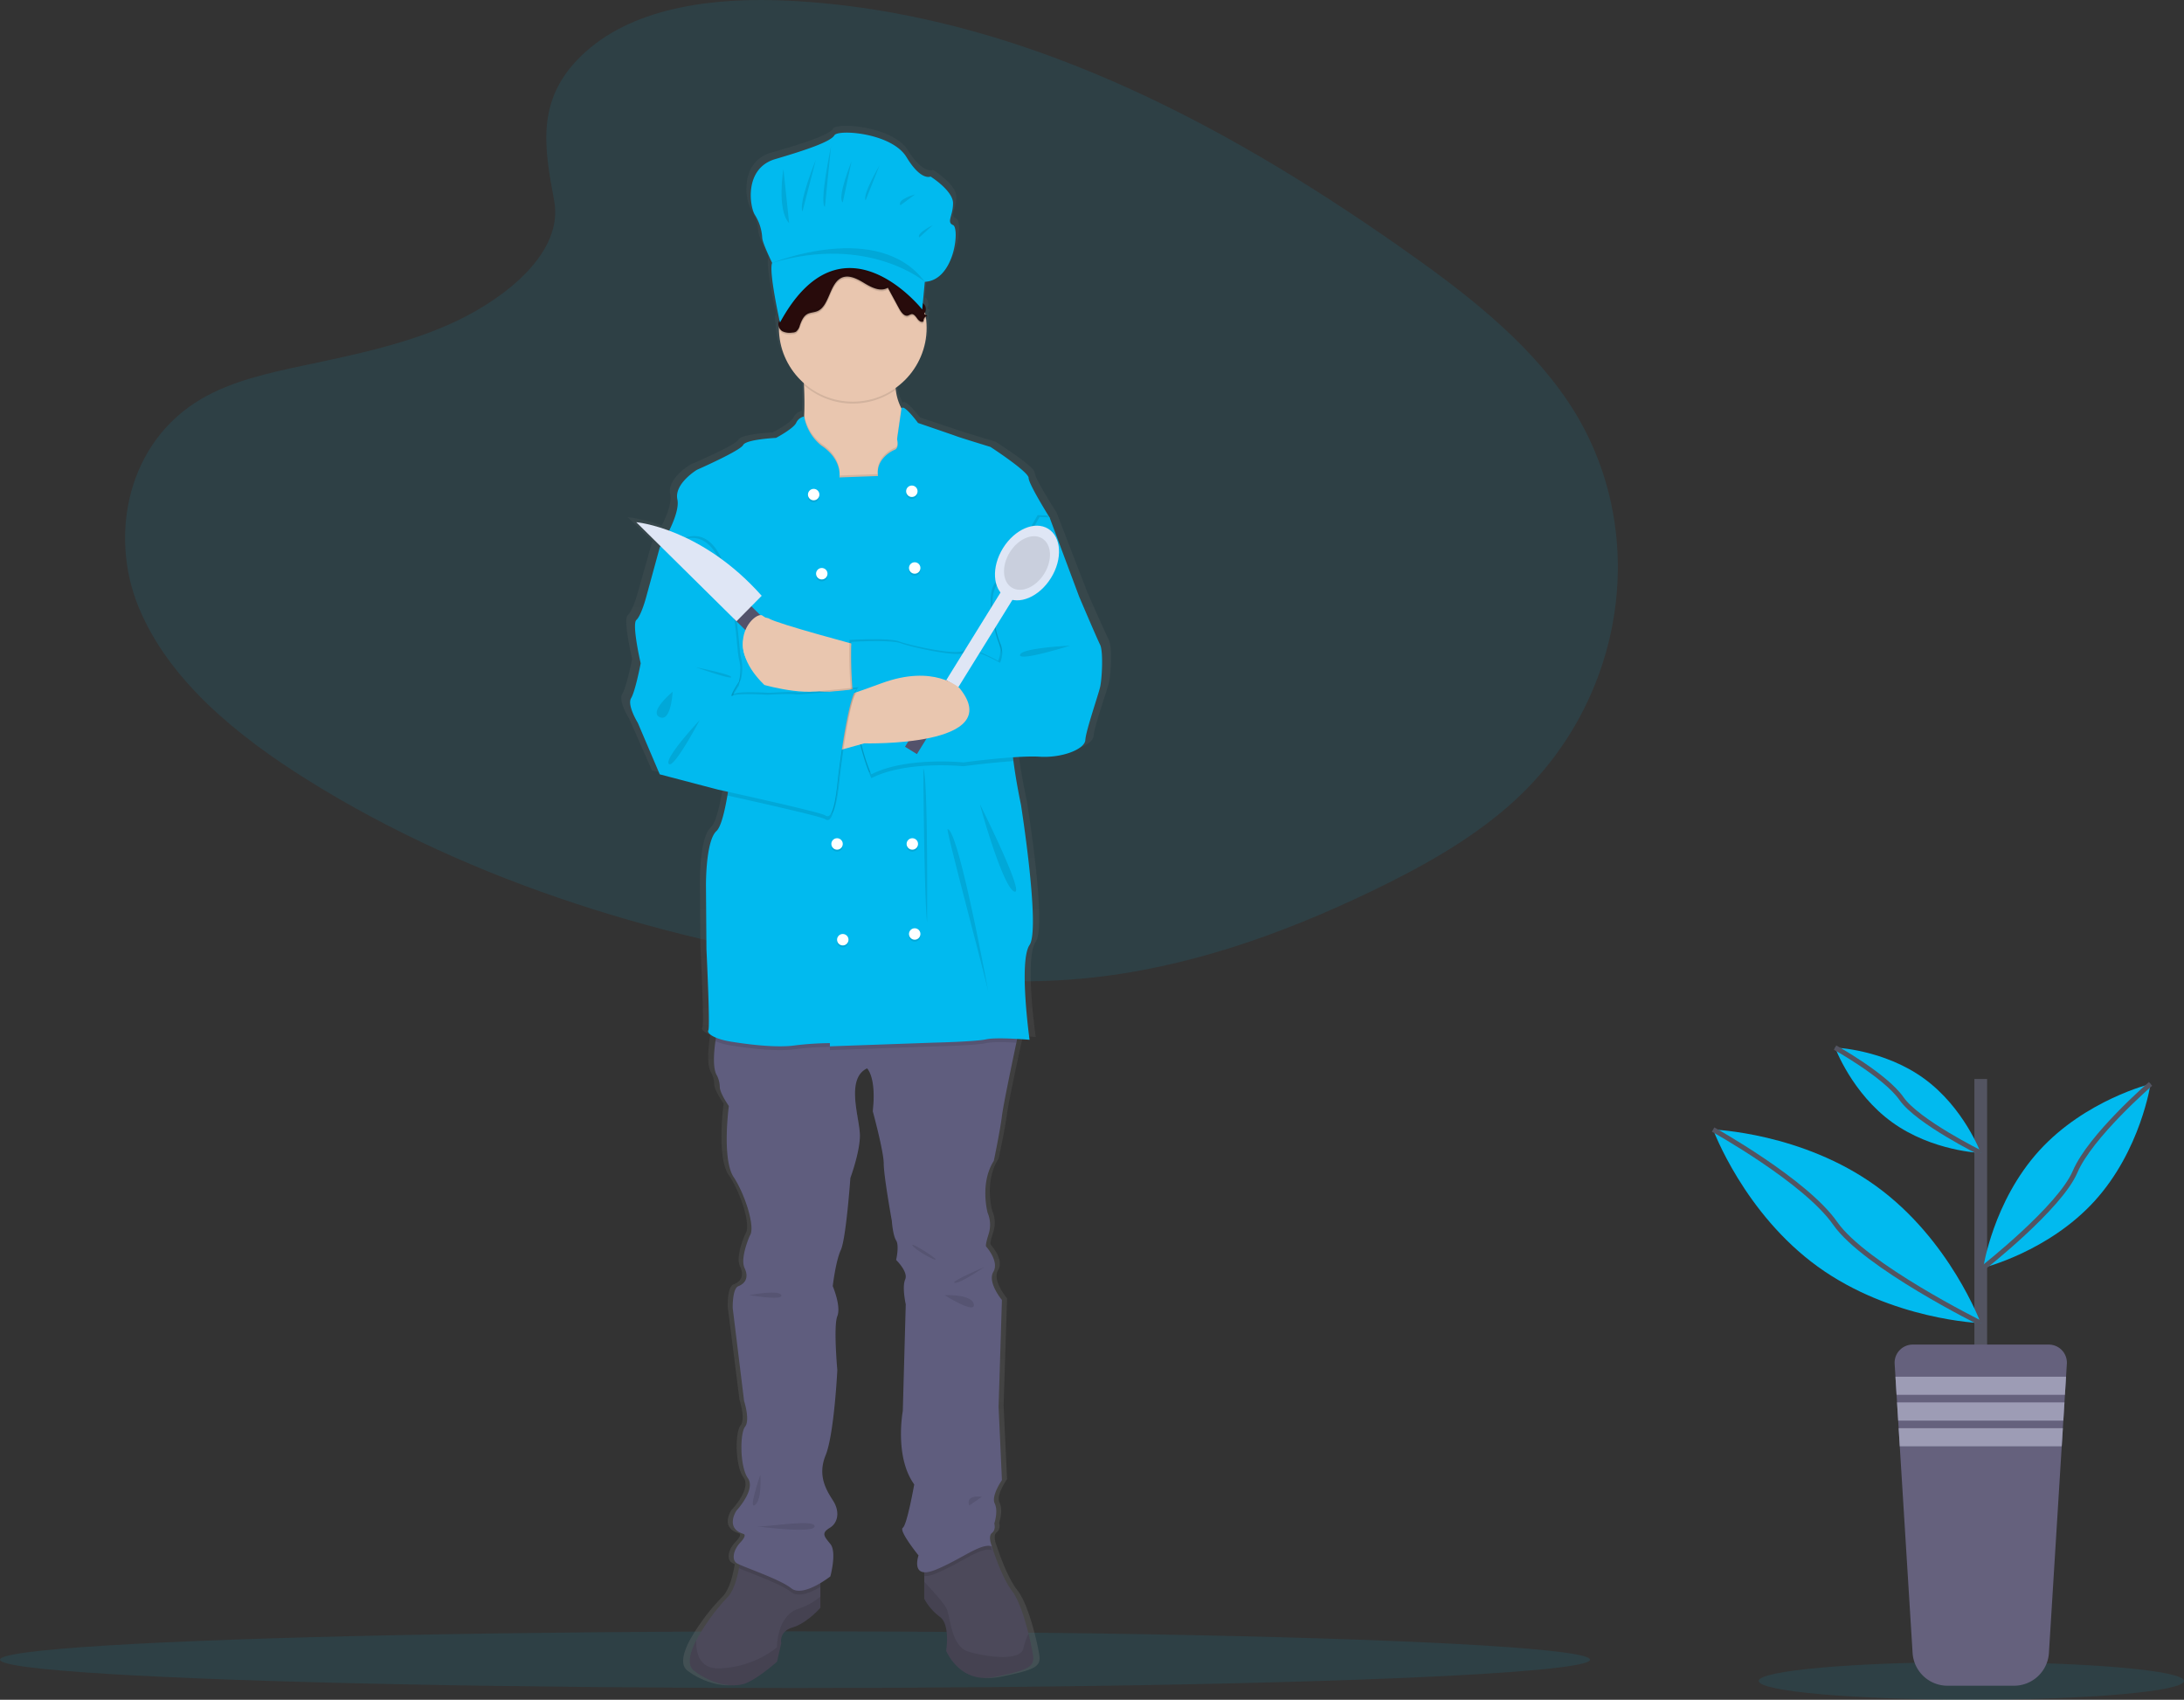<svg xmlns="http://www.w3.org/2000/svg" data-name="Layer 1" width="890.069" height="692.728" viewBox="0 0 890.069 692.728"><rect x="0" y="0" width="890.069" height="692.728" fill="#333333" stroke="none"/><defs><linearGradient id="a" x1="507.947" y1="790.481" x2="507.947" y2="154.92" gradientUnits="userSpaceOnUse"><stop offset="0" stop-color="gray" stop-opacity=".25"/><stop offset=".535" stop-color="gray" stop-opacity=".12"/><stop offset="1" stop-color="gray" stop-opacity=".1"/></linearGradient></defs><ellipse cx="324" cy="676.395" rx="324" ry="11.547" fill="#01baef" opacity=".1"/><path d="M238.822 20.964C259.463 2.57 291.863-1.179 321.355.287 413.99 4.889 497.61 49.61 569.94 100.197c26.185 18.312 51.965 38.047 68.962 63.266 34.6 51.336 24.337 122.452-23.775 164.744-16.37 14.389-36.213 25.42-56.585 35.198-36.222 17.386-75.305 31.343-116.416 35.315-29.317 2.833-58.995.53-88.14-3.422-81.43-11.044-161.36-35.464-228.352-77.244-29.383-18.324-57.078-41.106-69.189-70.75s-4.36-67.21 25.643-84.756c12.409-7.257 27.245-10.535 41.77-13.613 21.38-4.53 43.104-8.995 62.398-18.205 19.929-9.512 43.526-27.907 39.58-48.962-4.233-22.59-7.63-42.431 12.987-60.804z" fill="#01baef" opacity=".1"/><ellipse cx="803.416" cy="685.062" rx="86.653" ry="7.667" fill="#01baef" opacity=".1"/><path d="M606.904 364.53c-1.41-2.731-8.869-19.702-8.869-19.702l-12.497-32.382s-8.868-13.655-8.868-16.191-16.126-12.68-16.126-12.68-13.101-3.901-14.11-4.292-16.528-5.524-16.528-5.524-6.111-8.037-6.982-5.938v.005c-.032-.053-.065-.099-.096-.153a20.75 20.75 0 01-2.33-7.514c-.034-.234-.062-.48-.092-.724a29.91 29.91 0 0013.129-24.628 29.51 29.51 0 00-.258-3.828 2.684 2.684 0 01.346-.183c.251-.109.188-.197.003-.29.063-.033.126-.068.19-.095.334-.145.11-.255-.212-.385l.02-.01c.454-.198-.121-.328-.583-.537-.025-.135-.048-.27-.075-.405a2.723 2.723 0 00.185-.804c.041.02.079.042.122.061a3.414 3.414 0 00-.008-1.526 2.684 2.684 0 01-.105.3 2.547 2.547 0 00-1.173-2.31l-.073-.061.855-8.752c12.605-.595 14.816-22.04 11.942-23.231s0-3.773 0-8.935-9.51-10.921-9.51-10.921-3.98 1.985-10.171-7.943-28.969-11.516-30.517-8.935-11.72 5.957-24.988 9.73-10.835 19.459-8.624 22.834a19.266 19.266 0 013.096 9.332c0 1.986 4.201 10.325 4.201 10.325-1.325 2.89 2.048 18.72 3.046 23.22-.015.139-.032.276-.046.415-.008.014-.02.025-.028.04a2.12 2.12 0 00-.129.225 2.59 2.59 0 00-.203 1.493 3.117 3.117 0 00.223 1.63 29.758 29.758 0 0010.553 22.203l.046.822c.185 3.675.29 8.021.097 12.18-.01.213-.026.421-.038.633a4.76 4.76 0 00-3.373 2.66c-1.25 2.403-8.506 6.11-8.506 6.11s-12.699.585-13.908 2.926-19.552 10.143-19.552 10.143-9.675 5.658-8.264 12.095c.737 3.364-1.332 8.59-3.477 12.815a60.857 60.857 0 00-13.914-3.47L421 324.21c-.215.336-.342.526-.342.526l-5.845 20.678s-2.016 7.217-4.031 8.973 1.814 17.752 1.814 17.752-2.218 11.314-4.032 14.24 2.822 10.144 2.822 10.144l9.272 21.067 24.591 6.243s1.639.346 4.287.914q-.125.755-.256 1.505c-1.185 6.71-2.74 12.882-4.636 14.552-4.636 4.096-4.434 22.433-4.434 22.433l.202 25.945s1.612 31.992.806 33.162c-.51.739.512 1.944 3.207 3.026-.077.482-.153.97-.224 1.468-.758 5.306-1.096 11.361.645 14.038a10.665 10.665 0 011.21 4.682c0 2.536 3.83 7.802 3.83 7.802s-3.024 21.653 2.015 29.066 9.272 20.873 6.853 23.994c0 0-4.233 9.168-2.217 13.265s0 6.437-2.62 7.413-2.395 8.973-2.395 8.973l4.813 38.039s2.62 7.803.403 10.534-2.217 16.386 1.21 21.068-4.838 13.264-4.838 13.264-5.039 7.218 3.024 9.56c0 0 1.612.39-1.411 3.51s-3.629 7.023-1.613 8.388a9.225 9.225 0 001.308.65c-.075.462-.156.941-.252 1.45-.774 4.072-2.233 9.378-4.886 11.946a85.16 85.16 0 00-13.198 17.587c-2.766 5.244-3.975 10.152-.911 12.454 7.256 5.462 16.528 7.217 21.97 5.072s13.102-8.779 13.102-8.779l1.814-7.607s-1.21-4.682 4.838-6.438 11.69-7.998 11.69-7.998v-10.112a42.853 42.853 0 004.233-2.762s2.822-9.95 0-13.265-3.83-4.487-.201-6.633 4.12-6.827 1.46-10.924c-2.67-4.096-6.902-10.144-3.274-18.727s4.958-34.918 4.958-34.918-1.693-17.946 0-22.043-1.935-12.29-1.935-12.29 1.21-10.143 3.427-14.825 4.031-29.456 4.031-29.456 4.031-10.533 4.031-17.361-6.248-23.214 3.024-27.505c0 0 4.031 3.511 2.419 17.556 0 0 4.636 16.386 4.636 21.458s3.426 23.409 3.426 23.409.403 5.852 1.814 7.998 0 7.998 0 7.998 5.241 4.877 3.83 7.998.242 10.16.242 10.16l-1.25 43.68s-3.628 18.727 4.838 30.04c0 0-3.024 16.582-4.838 17.752s6.652 11.314 6.652 11.314-2.347 6.572 2.419 6.894v10.858a23.198 23.198 0 006.651 7.413c4.435 3.12 2.62 13.85 2.62 13.85s5.645 13.655 20.56 10.729 16.932-4.292 16.126-9.169c-.29-1.779-.936-4.954-1.863-8.56-1.604-6.265-4.063-13.826-7.006-17.556-4.636-5.875-8.466-18.165-8.466-18.165s-1.814-4.096 0-5.462 1.008-3.901 1.008-3.901 1.766-5.072.177-8.193 3.048-9.559 3.048-9.559l-1.411-30.041 1.41-43.696s-6.248-7.218-3.627-11.51-3.024-10.338-3.024-10.338-.604-.195 1.008-5.072a12.156 12.156 0 00-.403-8.778s-3.427-12.095 2.62-21.263c0 0 2.62-12.094 3.427-18.337.556-4.338 4.04-20.545 6.111-30.025l.337-1.54c2.985.164 5.243.354 5.243.354s-4.636-32.187 0-38.82-3.629-57.35-3.629-57.35-1.975-8.865-3.192-17.908c-.07-.516-.133-1.03-.197-1.545a97.708 97.708 0 0111.25-.25c9.676.585 19.15-3.121 19.35-6.828s5.443-18.336 6.25-21.653 1.41-14.63 0-17.361z" transform="translate(-154.965 -103.636)" fill="url(#a)"/><path d="M334.326 637.21v18.063s-5.439 6.215-11.265 7.963-4.662 6.409-4.662 6.409l-1.748 7.575s-7.38 6.603-12.624 8.74-14.178.388-21.17-5.05c-2.952-2.292-1.787-7.179.878-12.4A84.568 84.568 0 01296.452 651c2.556-2.556 3.963-7.839 4.708-11.894.552-3.038.73-5.392.73-5.392z" fill="#4c495a"/><path d="M334.326 650.689v4.584s-5.439 6.215-11.265 7.963-4.662 6.409-4.662 6.409l-1.748 7.575s-7.38 6.603-12.624 8.74-14.178.388-21.17-5.05c-2.952-2.292-1.787-7.179.878-12.4-.125 5.486 1.5 11.646 9.416 11.429a40.104 40.104 0 0023.5-8.546s-.194-12.819 8.74-15.732a27.213 27.213 0 008.935-4.972z" opacity=".1"/><path d="M405.41 683.435c-14.372 2.913-19.81-10.682-19.81-10.682s1.748-10.683-2.525-13.79a22.92 22.92 0 01-6.41-7.38v-17.869l17.48-12.43 9.463 8.375.637.559s3.69 12.236 8.158 18.086c2.835 3.713 5.205 11.241 6.75 17.48.894 3.59 1.516 6.751 1.795 8.522.777 4.856-1.165 6.215-15.537 9.129z" fill="#4c495a"/><path d="M405.41 683.435c-14.372 2.913-19.81-10.682-19.81-10.682s1.748-10.683-2.525-13.79a22.92 22.92 0 01-6.41-7.38v-6.923c2.774 2.93 8.003 8.6 9.13 11.001 1.553 3.302 1.747 15.344 8.933 17.48s21.17 4.079 22.336-1.36a30.3 30.3 0 012.09-5.997c.893 3.59 1.515 6.751 1.794 8.522.777 4.856-1.165 6.215-15.537 9.129zm-103.52-49.721l32.436 3.496v9.548c-3.66 2.167-8.903 4.467-11.848 2.105-4.35-3.48-17.286-7.9-21.318-9.757.552-3.038.73-5.392.73-5.392zm102.355-1.942c-4.467-1.554-12.43 5.244-22.918 9.517a10.917 10.917 0 01-4.661 1.04v-8.615l17.48-12.43 9.462 8.375a11.814 11.814 0 00.637 2.113z" opacity=".1"/><path d="M415.704 417.934s-.613 2.859-1.491 7.007c-1.997 9.44-5.353 25.576-5.889 29.895-.777 6.215-3.302 18.257-3.302 18.257-5.826 9.128-2.525 21.17-2.525 21.17a12.468 12.468 0 01.389 8.74c-1.554 4.856-.971 5.05-.971 5.05s5.438 6.02 2.913 10.294 3.496 11.459 3.496 11.459l-1.36 43.505 1.36 29.91s-4.467 6.41-2.937 9.517-.17 8.157-.17 8.157.776 2.525-.972 3.885 0 5.438 0 5.438c-4.467-1.554-12.43 5.244-22.918 9.517s-6.992-5.827-6.992-5.827-8.157-10.1-6.41-11.265 4.662-17.674 4.662-17.674c-8.157-11.265-4.661-29.91-4.661-29.91l1.204-43.49s-1.593-7.007-.233-10.115-3.69-7.963-3.69-7.963 1.36-5.827 0-7.963-1.748-7.963-1.748-7.963-3.302-18.257-3.302-23.307-4.467-21.364-4.467-21.364c1.554-13.984-2.33-17.48-2.33-17.48-8.935 4.273-2.914 20.587-2.914 27.385s-3.884 17.286-3.884 17.286-1.748 24.666-3.885 29.327-3.302 14.761-3.302 14.761 3.496 8.157 1.865 12.236 0 21.947 0 21.947-1.282 26.22-4.778 34.766.583 14.566 3.154 18.645c2.564 4.079 2.09 8.74-1.406 10.876s-2.525 3.302.194 6.604 0 13.207 0 13.207-11.07 8.74-15.926 4.856-20.393-8.935-22.335-10.294-1.36-5.244 1.553-8.352 1.36-3.496 1.36-3.496c-7.769-2.33-2.913-9.517-2.913-9.517s7.963-8.545 4.66-13.207-3.3-18.256-1.164-20.975-.389-10.488-.389-10.488l-4.638-37.874s-.217-7.963 2.307-8.934 4.468-3.302 2.525-7.38 2.137-13.207 2.137-13.207c2.33-3.108-1.748-16.51-6.604-23.89s-1.942-28.939-1.942-28.939-3.69-5.244-3.69-7.768a10.883 10.883 0 00-1.165-4.662c-1.678-2.664-1.352-8.693-.622-13.976a106.327 106.327 0 011.787-9.525z" fill="#5f5d7e"/><path d="M377.637 197.881l-38.262 8.934s-18.84-15.926-14.178-24.472c1.6-2.936 2.308-7.947 2.548-13.246.187-4.14.086-8.468-.093-12.127-.272-5.29-.707-9.198-.707-9.198s39.233-22.141 37.873 0a56.554 56.554 0 00.257 11.063 21.15 21.15 0 002.245 7.481c2.097 3.737 4.685 3.791 4.685 3.791z" fill="#e9c6af"/><path d="M365.075 158.835a30.092 30.092 0 01-37.423-1.865c-.272-5.29-.707-9.198-.707-9.198s39.233-22.141 37.873 0a56.554 56.554 0 00.257 11.063z" opacity=".1"/><circle cx="347.533" cy="133.594" r="30.104" fill="#e9c6af"/><path d="M377.637 197.881l-38.262 8.934s-18.84-15.926-14.178-24.472c1.6-2.936 2.308-7.947 2.548-13.246a19.52 19.52 0 006.969 11.693c8.74 5.826 7.38 13.012 7.38 13.012l15.732-.582c-.97-6.41 4.856-9.906 6.798-10.682s.971-4.273.971-4.273l1.725-11.949c2.097 3.737 4.685 3.791 4.685 3.791zm38.067 220.053s-.613 2.859-1.491 7.007c-4.226-.225-9.812-.388-12.298.18-4.273.97-21.365 1.359-21.365 1.359l-42.34 1.5v-1.306a124.839 124.839 0 00-14.567.971c-7.186.971-18.45-.388-25.637-1.554a27.605 27.605 0 01-6.448-1.74 106.327 106.327 0 011.787-9.525z" opacity=".1"/><path d="M412.403 294.603c-.614 3.628-.163 9.641.613 15.577 1.174 9.004 3.077 17.83 3.077 17.83s7.963 50.497 3.496 57.1 0 38.65 0 38.65-13.401-1.165-17.674-.194-21.365 1.36-21.365 1.36l-42.34 1.5v-1.306a124.839 124.839 0 00-14.567.971c-7.186.971-18.45-.388-25.637-1.553s-10.1-3.496-9.322-4.662-.777-33.017-.777-33.017l-.195-25.832s-.194-18.257 4.273-22.335c1.826-1.663 3.325-7.808 4.467-14.49 1.64-9.672 2.525-20.47 2.525-20.47l-29.521-79.048-.583-1.554s8.546-13.207 7.186-19.616 7.963-12.042 7.963-12.042 17.674-7.77 18.84-10.1 13.401-2.913 13.401-2.913 6.992-3.69 8.196-6.083a4.594 4.594 0 013.255-2.65 19.56 19.56 0 007 11.84c8.74 5.827 7.38 13.013 7.38 13.013l15.732-.582c-.97-6.41 4.856-9.906 6.798-10.682s.971-4.273.971-4.273l1.818-12.578c.84-2.09 6.728 5.912 6.728 5.912s14.955 5.112 15.926 5.5 13.596 4.273 13.596 4.273 15.537 10.1 15.537 12.625 8.546 16.12 8.546 16.12l-.287 1.538c-1.974 10.706-13.635 73.82-15.056 82.171z" fill="#01baef"/><path d="M350.252 263.14s-33.6-8.935-36.902-11.071-22.724 10.294.97 27.19c0 0 28.975 6.022 36.726 0s-.794-16.12-.794-16.12z" fill="#e9c6af"/><path d="M422.89 209.923l4.08.194 12.041 32.24s7.186 16.898 8.546 19.617.777 13.984 0 17.286-5.827 17.868-6.021 21.558-9.323 7.38-18.645 6.798-31.076 2.33-31.076 2.33-23.231-2.427-37.485 4.856c0 0-9.128-18.84-8.157-53.993 0 0 16.12-.971 20.2.582s23.888 6.021 26.413 3.69 13.984 4.274 13.984 4.274a9.843 9.843 0 000-8.158c-1.942-4.661-5.244-19.228-.97-23.889s17.09-27.385 17.09-27.385z" opacity=".1"/><path d="M413.016 310.18c-9.64.653-20.424 2.098-20.424 2.098s-23.229-2.432-37.485 4.855c0 0-9.128-18.84-8.157-53.994 0 0 16.12-.97 20.199.583s23.89 6.021 26.414 3.69 13.984 4.273 13.984 4.273a9.843 9.843 0 000-8.157c-1.942-4.661-5.244-19.228-.971-23.89s17.091-27.385 17.091-27.385l3.792.18c-1.974 10.705-13.635 73.819-15.056 82.17-.614 3.628-.163 9.641.613 15.577z" opacity=".1"/><path d="M423.667 210.7l4.08.194 12.04 32.24s7.187 16.898 8.547 19.617.776 13.984 0 17.286-5.827 17.868-6.021 21.558-9.323 7.38-18.646 6.798-31.075 2.33-31.075 2.33-23.231-2.427-37.485 4.856c0 0-9.128-18.84-8.157-53.993 0 0 16.12-.971 20.199.582s23.89 6.021 26.414 3.69 13.984 4.273 13.984 4.273a9.843 9.843 0 000-8.157c-1.942-4.661-5.244-19.228-.971-23.89s17.091-27.384 17.091-27.384z" fill="#01baef"/><path fill="#dfe6f5" d="M387.48 285.04l-4.846-3 27.006-43.617 4.846 3.001z"/><ellipse cx="573.51" cy="333.092" rx="16.416" ry="11.514" transform="rotate(-58.235 402.996 420.383)" fill="#dfe6f5"/><ellipse cx="573.51" cy="333.092" rx="11.783" ry="8.265" transform="rotate(-58.235 402.996 420.383)" opacity=".1"/><path fill="#53526b" d="M373.677 307.333l-4.846-3 16.804-27.14 4.846 3.001z"/><path d="M340.346 306.257l11.848-3.302s58.46 1.554 38.844-22.53c0 0-10.293-9.905-31.852-1.942s-27.58 8.934-27.58 8.934z" fill="#e9c6af"/><circle cx="331.606" cy="202.348" r="2.331" opacity=".1"/><circle cx="371.616" cy="200.989" r="2.331" opacity=".1"/><circle cx="331.606" cy="201.571" r="2.331" fill="#fff"/><circle cx="334.908" cy="234.589" r="2.331" opacity=".1"/><circle cx="372.781" cy="232.258" r="2.331" opacity=".1"/><circle cx="334.908" cy="233.812" r="2.331" fill="#fff"/><circle cx="371.81" cy="344.726" r="2.331" opacity=".1"/><circle cx="341.137" cy="344.726" r="2.331" opacity=".1"/><circle cx="371.81" cy="343.949" r="2.331" fill="#fff"/><circle cx="343.467" cy="383.751" r="2.331" opacity=".1"/><circle cx="372.781" cy="381.42" r="2.331" opacity=".1"/><circle cx="343.467" cy="382.974" r="2.331" fill="#fff"/><circle cx="341.137" cy="343.949" r="2.331" fill="#fff"/><circle cx="372.781" cy="380.643" r="2.331" fill="#fff"/><circle cx="371.616" cy="200.212" r="2.331" fill="#fff"/><circle cx="372.781" cy="231.481" r="2.331" fill="#fff"/><path d="M376.277 313.249s.389 53.216 1.554 62.733c0 0 .423-60.225-1.554-62.733zm9.906 24.666c-.801 0 15.926 62.345 16.703 66.812s-12.042-66.812-16.703-66.812zm13.207-10.1c0 .583 9.322 33.795 13.984 35.543s-13.984-35.543-13.984-35.543zm36.708-64.675s-19.811.882-20.394 3.743 20.394-3.744 20.394-3.744zm-34.96 253.264s-14.178 6.021-12.042 6.41 12.042-6.41 12.042-6.41zm-29.328-8.934c-.552-1.242 9.517 5.05 9.517 5.827s-8.74-4.079-9.517-5.827zm13.207 20.393s11.071-.558 11.848 3.703-11.848-3.703-11.848-3.703zm-79.63-.023s12.041-2.356 13.012 0-13.012 0-13.012 0zm4.467 73.245s.79 9.905-2.13 12.236 2.13-12.236 2.13-12.236zm-1.471 20.975c3.801.39 23.806-3.107 23.612 0s-23.612 0-23.612 0zm91.784-12.041s-6.823-1.049-5.16 3.554zM273.34 222.353h-3.69l-5.633 20.587s-1.942 7.187-3.884 8.935 1.748 17.674 1.748 17.674-2.136 11.265-3.884 14.178 2.719 10.1 2.719 10.1l8.934 20.975 23.695 6.215s41.757 9.129 43.7 10.488 3.69-.582 5.05-13.207 5.05-37.096 7.963-38.261c0 0-23.307 2.525-25.25 2.136s-11.264.194-11.264.194-12.236-.776-14.178.389 2.525-5.641 2.525-5.641a18.731 18.731 0 000-9.508c-1.36-5.244-2.137-64.676-28.55-45.254z" opacity=".1"/><path d="M349.28 282.367c-2.913 1.166-6.603 25.638-7.962 38.262s-3.108 14.567-5.05 13.207c-1.577-1.103-29.413-7.334-39.816-9.633 1.64-9.673 2.525-20.471 2.525-20.471l-29.521-79.048h3.107c26.414-19.423 27.191 40.01 28.55 45.253a18.736 18.736 0 010 9.51s-4.466 6.805-2.524 5.64 14.178-.389 14.178-.389 9.323-.583 11.265-.194 25.249-2.137 25.249-2.137z" opacity=".1"/><path d="M272.563 223.13h-3.69l-5.632 20.587s-1.943 7.187-3.885 8.935 1.748 17.674 1.748 17.674-2.136 11.265-3.884 14.178 2.719 10.1 2.719 10.1l8.934 20.975 23.695 6.215s41.758 9.129 43.7 10.488 3.69-.582 5.05-13.207 5.05-37.096 7.963-38.261c0 0-23.307 2.525-25.25 2.136s-11.264.194-11.264.194-12.236-.776-14.178.389 2.525-5.641 2.525-5.641a18.731 18.731 0 000-9.508c-1.36-5.245-2.137-64.676-28.55-45.254z" fill="#01baef"/><path d="M285.188 293.438s-10.683 20.199-12.625 17.868 12.625-17.868 12.625-17.868zm-11.071-11.502s-9.905 8.2-5.244 10.337 5.244-10.337 5.244-10.337zm9.323-10.056c.776.194 14.372 2.894 14.566 4.069s-14.566-4.07-14.566-4.07zm94.282-142.28a2.002 2.002 0 00-1.328 2.083c-.792.699-1.903-.125-2.548-1.018-.653-.886-1.39-1.981-2.377-1.857a8.534 8.534 0 00-1.36.567c-1.554.497-2.867-1.328-3.737-2.929q-2.272-4.206-4.545-8.405c-3.037 1.763-6.626-.086-9.64-1.912s-6.604-3.682-9.65-1.919c-4.467 2.58-4.63 11.18-9.26 13.3-1.492.684-3.224.537-4.607 1.477-1.368.932-2.106 2.727-2.72 4.444a4.707 4.707 0 01-1.522 2.509 3.345 3.345 0 01-1.57.38 6.732 6.732 0 01-4.039-.566 3.414 3.414 0 01-1.398-4.04 2.114 2.114 0 01.124-.226 14.137 14.137 0 001.336-1.918c.466-1.236-.202-2.673-.054-4.01.24-2.283 2.657-3.487 3.068-5.733.171-.878-.007-1.818.156-2.703a2.458 2.458 0 01.093-.342l-1.422.979c1.593-1.857 2.393-4.436 3.558-6.69a20.6 20.6 0 0112.57-10.23c5.066-1.477 10.418-1.073 15.53.178a51.14 51.14 0 0113.821 5.694 13.715 13.715 0 014.024 3.271 25.192 25.192 0 012.386 4.405c1.507 3.123 5.624 6.013 2.346 6.448-2.727.365-.241 2.277 1.188 3.566a3.708 3.708 0 01.824.901 3.226 3.226 0 01-.171 3.116c-.552.699 1.686.839.924 1.18z" opacity=".1"/><path d="M377.722 128.824a2.002 2.002 0 00-1.328 2.082c-.792.699-1.903-.125-2.548-1.018-.653-.886-1.39-1.981-2.377-1.857a8.533 8.533 0 00-1.36.567c-1.554.498-2.867-1.328-3.737-2.928q-2.272-4.207-4.545-8.406c-3.037 1.763-6.626-.086-9.64-1.912s-6.604-3.682-9.65-1.918c-4.467 2.579-4.63 11.179-9.26 13.3-1.492.684-3.224.536-4.607 1.476-1.368.932-2.106 2.727-2.72 4.444a4.707 4.707 0 01-1.522 2.509 3.345 3.345 0 01-1.57.38 6.733 6.733 0 01-4.039-.566 3.414 3.414 0 01-1.398-4.04 2.114 2.114 0 01.124-.225 14.137 14.137 0 001.336-1.92c.466-1.235-.202-2.672-.054-4.008.24-2.284 2.657-3.488 3.068-5.734.171-.877-.007-1.817.156-2.703a2.458 2.458 0 01.093-.342l-1.422.979c1.593-1.857 2.393-4.436 3.558-6.69a20.6 20.6 0 0112.57-10.23c5.066-1.477 10.418-1.073 15.53.178a51.14 51.14 0 0113.821 5.695 13.715 13.715 0 014.024 3.27 25.192 25.192 0 012.386 4.405c1.507 3.123 5.624 6.013 2.346 6.448-2.727.366-.241 2.277 1.188 3.566a3.708 3.708 0 01.824.901 3.226 3.226 0 01-.171 3.116c-.552.699 1.686.839.924 1.18z" fill="#280b0b"/><path d="M376.145 123.626l-.31 3.271s-32.599-41.315-57.956 5.337l-.334-1.522a14.137 14.137 0 001.336-1.92c.466-1.235-.202-2.672-.054-4.008.24-2.284 2.657-3.488 3.068-5.734.171-.877-.007-1.817.156-2.703a2.458 2.458 0 01.093-.342l-1.422.979c1.593-1.857 2.393-4.436 3.559-6.689a20.6 20.6 0 0112.57-10.232c5.065-1.476 10.418-1.072 15.53.179a51.14 51.14 0 0113.82 5.695 13.715 13.715 0 014.025 3.27 25.192 25.192 0 012.385 4.405c1.507 3.123 5.624 6.013 2.346 6.448-2.727.366-.241 2.277 1.188 3.566z" opacity=".1"/><path d="M376.95 128.4a1.574 1.574 0 00-.37 1.345c-.793.7-1.904-.124-2.549-1.018-.652-.885-1.39-1.98-2.377-1.856a8.533 8.533 0 00-1.36.567c-1.553.497-2.866-1.329-3.736-2.929q-2.273-4.207-4.545-8.406c-3.038 1.764-6.627-.085-9.641-1.911s-6.604-3.682-9.649-1.919c-4.467 2.58-4.63 11.18-9.26 13.3-1.492.684-3.225.536-4.607 1.476-1.368.933-2.106 2.727-2.72 4.444a4.707 4.707 0 01-1.522 2.51 3.345 3.345 0 01-1.57.38 6.733 6.733 0 01-4.04-.567 3.634 3.634 0 01-1.513-2.136 3.493 3.493 0 001.514 3.69 6.732 6.732 0 004.04.567 3.345 3.345 0 001.569-.38 4.707 4.707 0 001.522-2.51c.614-1.717 1.352-3.512 2.72-4.444 1.382-.94 3.115-.792 4.607-1.476 4.63-2.12 4.793-10.72 9.26-13.3 3.045-1.764 6.635.093 9.649 1.919s6.603 3.674 9.641 1.91q2.272 4.196 4.545 8.407c.87 1.6 2.183 3.426 3.737 2.929a8.533 8.533 0 011.36-.568c.986-.124 1.724.972 2.376 1.857.645.894 1.756 1.717 2.549 1.018a2.002 2.002 0 011.328-2.082c.606-.272-.682-.417-.959-.816zm-2.541-7.761a2.813 2.813 0 01.733-.185c1.446-.192 1.452-.862.88-1.818a2.272 2.272 0 01-.88.264c-1.56.209-1.411.924-.733 1.739zm2.976 6.507a3.51 3.51 0 00-.008-1.519 2.24 2.24 0 01-.393.855c-.244.309.056.508.401.664zm-58.328-2.238c-.016.09-.035.177-.045.27a8.912 8.912 0 00.152 2.087 7.35 7.35 0 00-.107-2.357zm3.154-9.478a11.268 11.268 0 01-1.303 1.947l1.254-.863a8.688 8.688 0 01.05-1.084z" opacity=".1"/><path d="M317.877 131.457s-4.687-20.955-3.196-24.316c0 0-4.048-8.303-4.048-10.28a19.631 19.631 0 00-2.983-9.292c-2.131-3.36-4.475-18.978 8.31-22.735s22.586-7.117 24.077-9.687 23.439-.988 29.405 8.897 9.801 7.907 9.801 7.907 9.163 5.734 9.163 10.874-2.77 7.71 0 8.896.639 22.537-11.506 23.13l-1.066 11.269s-32.6-41.318-57.957 5.337z" fill="#01baef"/><path d="M319.273 68.918s-2.816 16.509 2.331 22.044zm13.207-3.788s-7.186 17.675-5.438 21.074zm6.216-5.632s-4.856 23.016-2.525 24.86zm8.351 6.215s-6.02 14.761-3.593 16.8zm11.363 1.748s-7.09 12.042-5.633 14.179zm14.566 11.751s-7.575 2.04-6.021 4.467zm7.186 12.528s-6.798 3.3-5.535 5.049zm-65.481 15.401s43.419-17.636 62.219 7.71c0 0-22.82-19.402-62.219-7.71z" opacity=".1"/><path fill="#53526b" d="M298.991 252.052l6.05-6.12 17.105 16.908-6.05 6.121-15.731-15.55-1.374-1.359z"/><path d="M259.301 212.818s26.48 2.253 51.124 29.993l-10.271 10.39z" fill="#dfe6f5"/><path d="M338.724 262.417s-25.45-9.278-27.951-11.496-17.212 10.69.736 28.236c0 0 21.946 6.252 27.817 0s-.602-16.74-.602-16.74z" fill="#e9c6af"/><path fill="#535461" d="M804.65 439.739h5.175v116.436h-5.175z"/><path d="M842.327 555.82l-.328 5.245-.457 7.4-.19 3.088-.457 7.409-.198 3.087-.457 7.4-5.218 84.188a14.258 14.258 0 01-14.231 13.377h-27.108a14.25 14.25 0 01-14.223-13.377l-5.226-84.188-.457-7.4-.19-3.087-.466-7.41-.19-3.087-.457-7.4-.328-5.244a7.386 7.386 0 017.375-7.84h55.44a7.38 7.38 0 017.366 7.84z" fill="#65617d"/><path fill="#9d9cb5" d="M841.999 561.065l-.457 7.4h-68.611l-.457-7.4h69.525zm-.647 10.488l-.457 7.409h-67.308l-.466-7.409h68.231zm-.655 10.496l-.457 7.4h-66.006l-.457-7.4h66.92z"/><path d="M764.576 483.381c30.12 21.788 42.66 55.87 42.66 55.87s-36.293-1.245-66.413-23.033-42.661-55.869-42.661-55.869 36.294 1.244 66.414 23.032z" fill="#01baef"/><path d="M698.162 460.349s37.67 20.911 49.756 38.223 59.319 40.679 59.319 40.679" fill="none" stroke="#535461" stroke-miterlimit="10" stroke-width="2"/><path d="M784.017 439.482c16.394 11.859 23.22 30.409 23.22 30.409s-19.755-.678-36.149-12.537-23.22-30.409-23.22-30.409 19.755.678 36.149 12.537z" fill="#01baef"/><path d="M747.868 426.945s20.504 11.382 27.082 20.804 32.287 22.142 32.287 22.142" fill="none" stroke="#535461" stroke-miterlimit="10" stroke-width="2"/><path d="M831.06 468.947c-18.83 20.696-22.813 47.739-22.813 47.739s26.546-6.514 45.377-27.21 22.813-47.74 22.813-47.74-26.547 6.514-45.377 27.21z" fill="#01baef"/><path d="M876.437 441.736s-24.528 21.215-30.762 35.832-37.428 39.117-37.428 39.117" fill="none" stroke="#535461" stroke-miterlimit="10" stroke-width="2"/></svg>